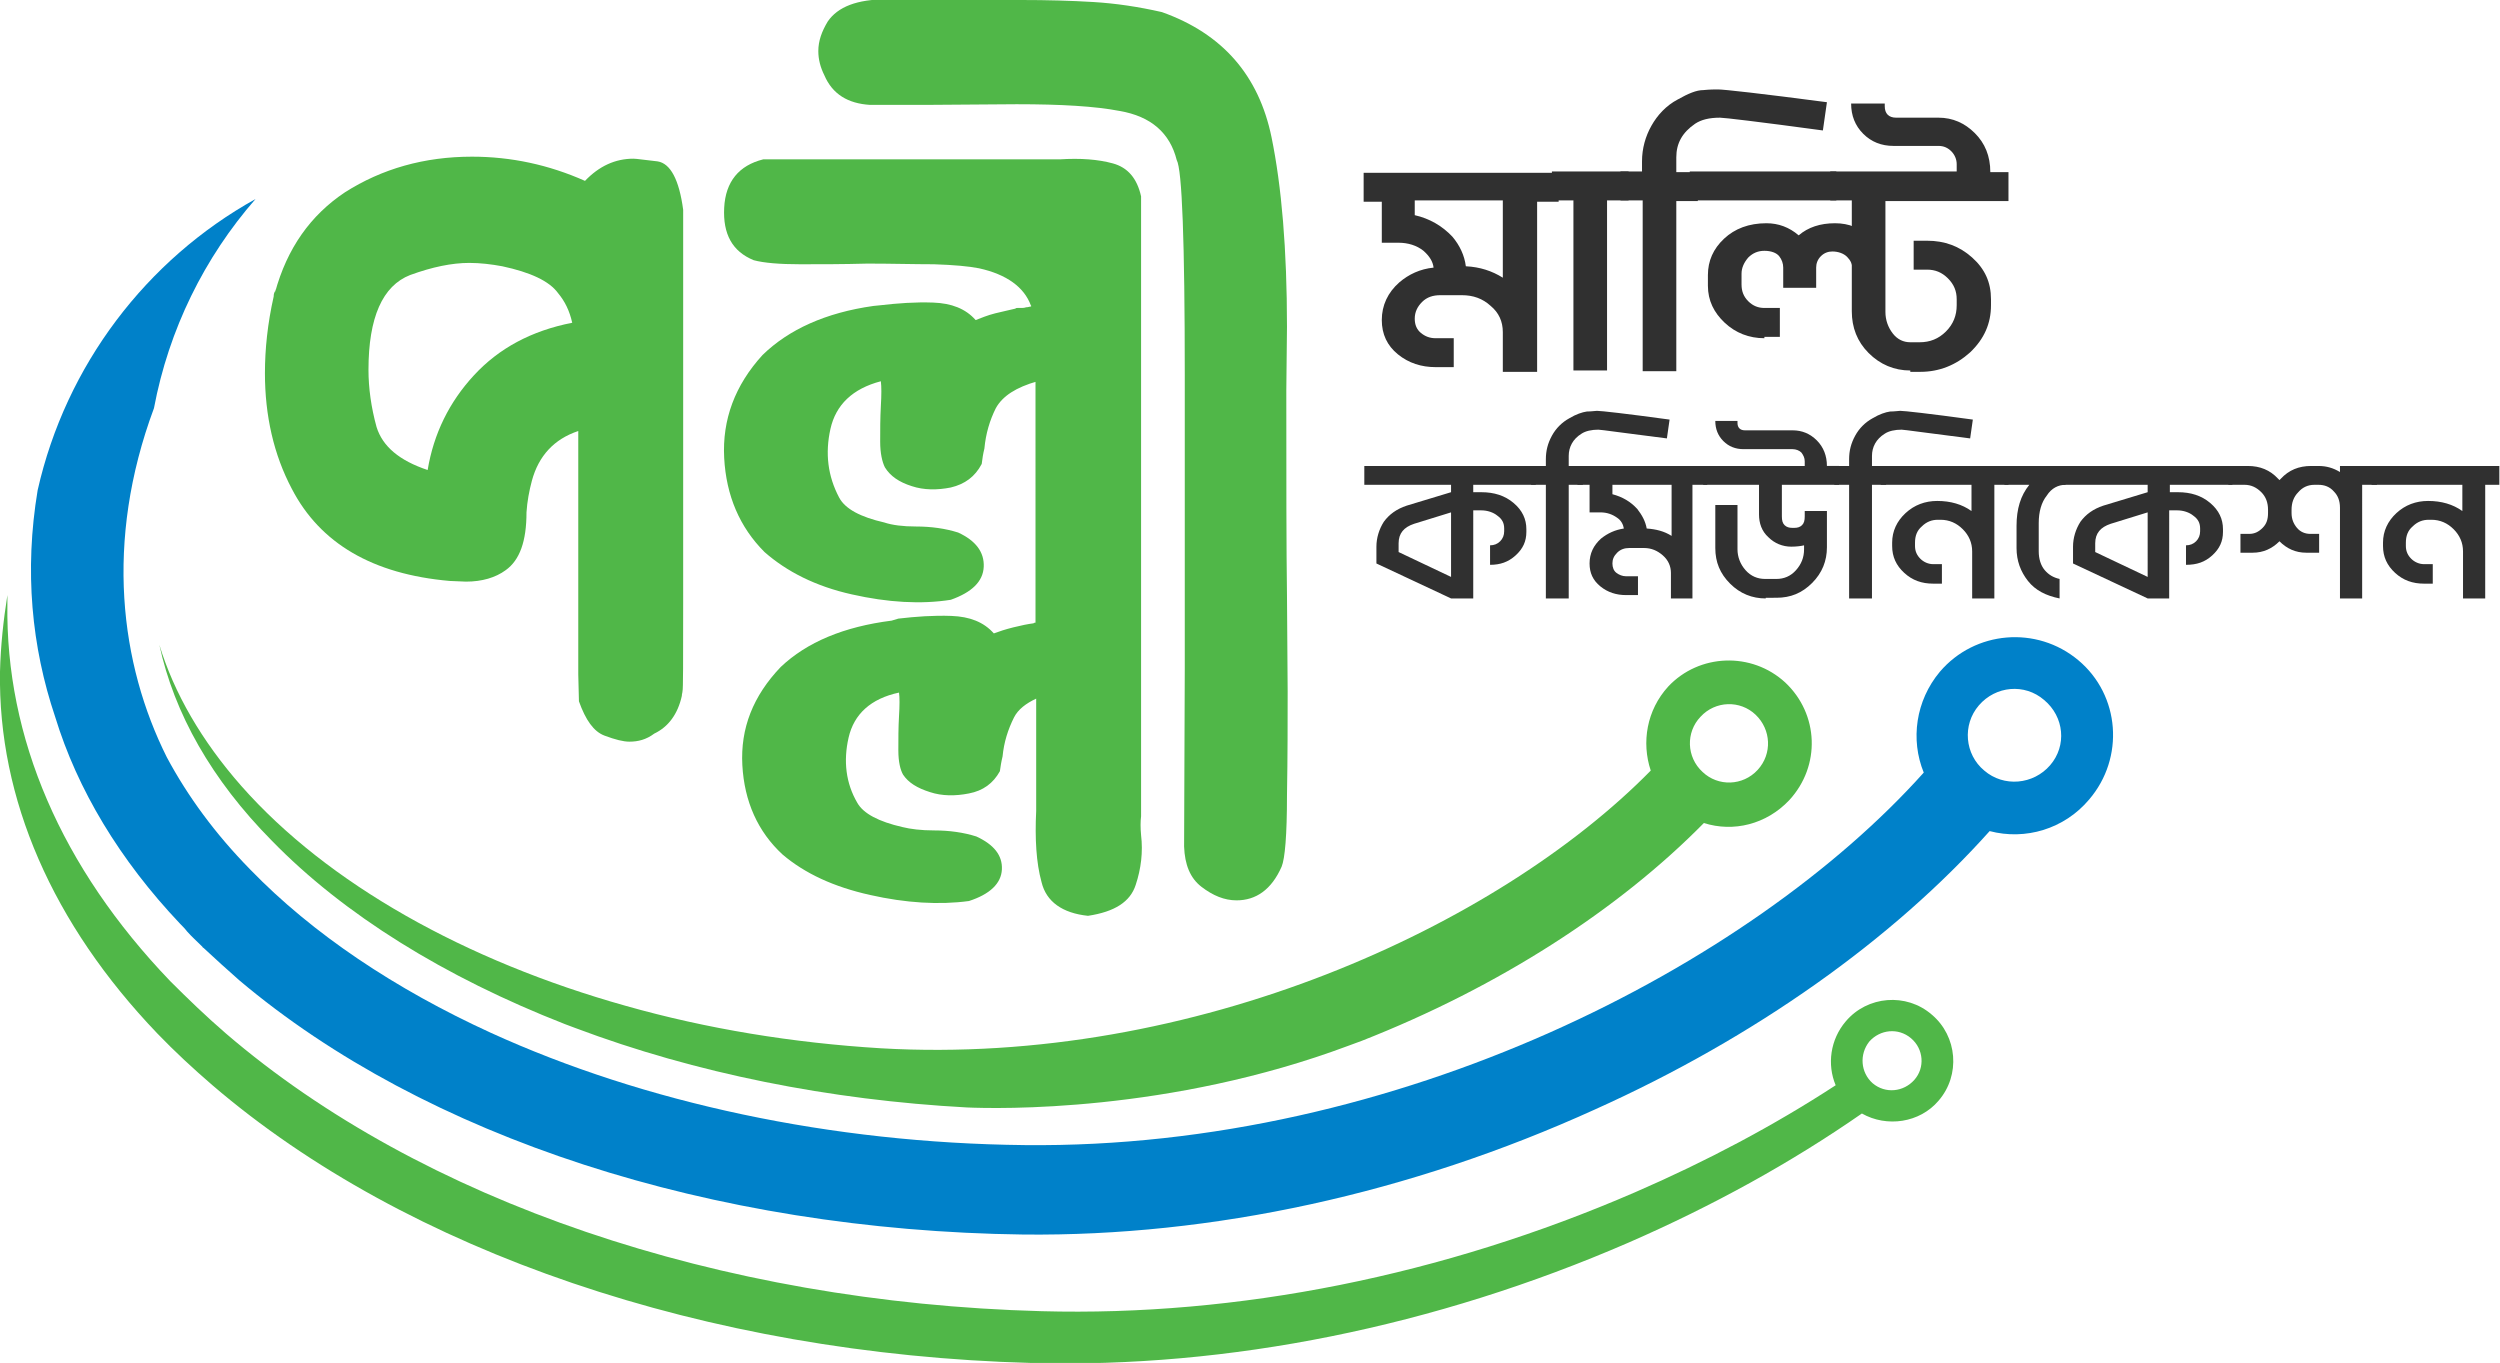 <?xml version="1.0" encoding="utf-8"?>
<!-- Generator: Adobe Illustrator 26.0.0, SVG Export Plug-In . SVG Version: 6.00 Build 0)  -->
<svg version="1.1" id="Layer_1" xmlns="http://www.w3.org/2000/svg" xmlns:xlink="http://www.w3.org/1999/xlink" x="0px" y="0px"
	 viewBox="0 0 371.8 202.7" style="enable-background:new 0 0 371.8 202.7;" xml:space="preserve">
<style type="text/css">
	.st0{fill:#303030;}
	.st1{fill:#50B748;}
	.st2{fill:#0081C9;}
</style>
<g>
	<g>
		<path class="st0" d="M223.5,55.1v-5.7c0-1.6-0.6-2.9-1.8-3.9c-1.2-1.1-2.6-1.6-4.3-1.6h-3.2c-1.1,0-2,0.3-2.7,1
			c-0.7,0.7-1.1,1.5-1.1,2.5c0,0.9,0.3,1.6,0.9,2.1c0.6,0.5,1.3,0.8,2.2,0.8h2.7v4.3h-2.7c-2.1,0-4-0.6-5.6-1.9
			c-1.6-1.3-2.4-3-2.4-5.1c0-2.2,0.9-4.1,2.6-5.6c1.4-1.2,3.1-2,5.1-2.2c-0.1-0.9-0.6-1.7-1.5-2.5c-1-0.8-2.3-1.2-3.7-1.2h-2.5v-6.1
			h-2.7v-4.3h29v4.3h-3.2v25.3H223.5z M223.5,29.8h-13.1V32c2.2,0.5,4.1,1.6,5.6,3.2c1.1,1.3,1.8,2.8,2,4.4c2.1,0.1,3.9,0.7,5.5,1.7
			V29.8z"/>
		<path class="st0" d="M234,55.1V29.8h-3.2v-4.3h11.4v4.3H239v25.3H234z"/>
		<path class="st0" d="M244.3,55.1V29.8H241v-4.3h3.2V24c0-1.9,0.5-3.7,1.4-5.3c0.9-1.6,2.2-3,3.9-3.9c1.6-0.9,2.8-1.4,3.8-1.4
			c1-0.1,1.7-0.1,2.2-0.1c0.9,0,6.3,0.6,16.2,1.9l-0.6,4.2c-9.6-1.3-14.7-1.9-15.3-1.9c-1.6,0-2.8,0.3-3.7,0.9
			c-1.9,1.3-2.8,2.9-2.8,5v2.2h3.2v4.3h-3.2v25.3H244.3z"/>
		<path class="st0" d="M251.3,29.8v-4.3h21.8v4.3H251.3z M262.4,50.3c-2.3,0-4.3-0.8-5.9-2.3c-1.6-1.5-2.5-3.3-2.5-5.5v-1.6
			c0-2.1,0.8-3.9,2.4-5.4c1.6-1.5,3.7-2.3,6.3-2.3c1.8,0,3.4,0.6,4.8,1.8c1.4-1.2,3.2-1.8,5.4-1.8c2.1,0,3.8,0.7,5.3,2.2
			c0.7,0.8,1.3,1.6,1.6,2.4l-4.3,2.2c0-0.7-0.3-1.3-0.8-1.8c-0.5-0.5-1.3-0.8-2.2-0.8c-0.6,0-1.2,0.2-1.7,0.7
			c-0.5,0.5-0.7,1.1-0.7,1.7v3h-4.9v-3c0-0.6-0.2-1.2-0.6-1.7c-0.4-0.5-1.2-0.8-2.2-0.8c-0.9,0-1.7,0.3-2.4,1c-0.6,0.7-1,1.5-1,2.4
			v1.6c0,1,0.3,1.8,1,2.5c0.7,0.7,1.5,1,2.4,1h2.3v4.3H262.4z"/>
		<path class="st0" d="M284.1,55.1c-2.4,0-4.5-0.9-6.2-2.6c-1.7-1.7-2.5-3.8-2.5-6.2V29.8h-3.2v-4.3H291v-1.1c0-0.7-0.3-1.4-0.8-1.9
			c-0.5-0.5-1.1-0.8-1.9-0.8h-6.7c-1.8,0-3.3-0.6-4.5-1.8c-1.2-1.2-1.8-2.7-1.8-4.5h5v0.4c0,1.1,0.6,1.7,1.7,1.7h6.3
			c2.1,0,3.9,0.8,5.4,2.3c1.5,1.5,2.3,3.4,2.3,5.8h2.7v4.3h-18.3v16.5c0,1.2,0.4,2.3,1.1,3.2c0.7,0.9,1.6,1.3,2.6,1.3h1.4
			c1.5,0,2.8-0.5,3.9-1.6c1.1-1.1,1.6-2.4,1.6-3.9v-0.9c0-1.2-0.4-2.2-1.3-3.1c-0.9-0.9-1.9-1.3-3.1-1.3h-2v-4.3h2
			c2.6,0,4.8,0.8,6.7,2.5c1.9,1.7,2.8,3.7,2.8,6.2v0.9c0,2.7-1,5-3.1,7c-2.1,1.9-4.6,2.9-7.4,2.9H284.1z"/>
		<path class="st0" d="M215.8,89l-11.1-5.2v-2.5c0-1.3,0.4-2.6,1.1-3.7c0.8-1.1,1.9-1.9,3.4-2.4l6.6-2v-1.1h-12.9v-2.8h25.5v2.8
			h-9.3v1.1h1.2c1.9,0,3.5,0.5,4.8,1.6c1.3,1.1,1.9,2.4,1.9,3.9v0.4c0,1.4-0.5,2.5-1.6,3.5c-1.1,1-2.3,1.4-3.8,1.4v-2.9
			c0.6,0,1.1-0.2,1.5-0.6c0.4-0.4,0.6-0.9,0.6-1.5v-0.4c0-0.8-0.3-1.4-1-1.9c-0.6-0.5-1.5-0.8-2.4-0.8h-1.2V89H215.8z M215.8,76.2
			l-5.5,1.7c-1.5,0.5-2.3,1.4-2.3,2.9v1.3l7.8,3.7V76.2z"/>
		<path class="st0" d="M229.9,89V72.1h-2.2v-2.8h2.2v-1c0-1.3,0.3-2.4,0.9-3.5c0.6-1.1,1.5-2,2.6-2.6c1-0.6,1.9-0.9,2.6-1
			c0.7,0,1.2-0.1,1.5-0.1c0.6,0,4.2,0.4,10.8,1.3l-0.4,2.8c-6.4-0.8-9.8-1.3-10.2-1.3c-1,0-1.9,0.2-2.5,0.6c-1.3,0.8-1.9,2-1.9,3.3
			v1.5h2.1v2.8h-2.1V89H229.9z"/>
		<path class="st0" d="M248.5,89v-3.8c0-1-0.4-1.9-1.2-2.6c-0.8-0.7-1.7-1.1-2.8-1.1h-2.2c-0.7,0-1.3,0.2-1.8,0.7
			c-0.5,0.5-0.7,1-0.7,1.6c0,0.6,0.2,1.1,0.6,1.4c0.4,0.3,0.9,0.5,1.4,0.5h1.8v2.8h-1.8c-1.4,0-2.7-0.4-3.8-1.3
			c-1.1-0.9-1.6-2-1.6-3.4c0-1.5,0.6-2.7,1.7-3.7c1-0.8,2.1-1.3,3.4-1.5c-0.1-0.6-0.4-1.2-1-1.6c-0.7-0.5-1.5-0.8-2.5-0.8h-1.6v-4.1
			h-1.8v-2.8h19.3v2.8h-2.2V89H248.5z M248.5,72.1h-8.7v1.4c1.5,0.4,2.7,1.1,3.7,2.2c0.7,0.9,1.2,1.8,1.4,2.9
			c1.4,0.1,2.6,0.4,3.7,1.1V72.1z"/>
		<path class="st0" d="M262.6,89c-2,0-3.8-0.7-5.3-2.2c-1.5-1.5-2.2-3.2-2.2-5.3v-6.4h3.3v6.6c0,1.1,0.4,2.2,1.2,3.1
			c0.8,0.9,1.8,1.3,2.9,1.3h1.7c1.1,0,2.1-0.4,2.9-1.3c0.8-0.9,1.2-1.9,1.2-3.1v-0.6c-0.4,0.1-1.1,0.2-1.9,0.2
			c-1.3,0-2.5-0.5-3.4-1.4c-1-0.9-1.4-2.1-1.4-3.4v-4.4h-8.3v-2.8h15.1v-0.7c0-0.5-0.2-0.9-0.5-1.3c-0.3-0.3-0.8-0.5-1.3-0.5h-7.3
			c-1.2,0-2.2-0.4-3-1.2c-0.8-0.8-1.2-1.8-1.2-3h3.3v0.3c0,0.7,0.4,1.1,1.1,1.1h7.1c1.4,0,2.6,0.5,3.6,1.5c1,1,1.5,2.3,1.5,3.8h1.8
			v2.8H265v4.7c0,0.6,0.1,1,0.4,1.3s0.7,0.4,1.1,0.4h0.4c0.4,0,0.8-0.1,1.1-0.4c0.3-0.3,0.4-0.7,0.4-1.3V76h3.3v5.4
			c0,2-0.7,3.8-2.2,5.3s-3.2,2.2-5.3,2.2H262.6z"/>
		<path class="st0" d="M275,89V72.1h-2.2v-2.8h2.2v-1c0-1.3,0.3-2.4,0.9-3.5c0.6-1.1,1.5-2,2.6-2.6c1-0.6,1.9-0.9,2.6-1
			c0.7,0,1.2-0.1,1.5-0.1c0.6,0,4.2,0.4,10.8,1.3l-0.4,2.8c-6.4-0.8-9.8-1.3-10.2-1.3c-1,0-1.9,0.2-2.5,0.6c-1.3,0.8-1.9,2-1.9,3.3
			v1.5h2.1v2.8h-2.1V89H275z"/>
		<path class="st0" d="M293.3,89v-7c0-1.3-0.5-2.4-1.4-3.3c-0.9-0.9-2-1.4-3.3-1.4h-0.4c-0.9,0-1.7,0.3-2.4,1c-0.7,0.6-1,1.4-1,2.4
			v0.5c0,0.8,0.3,1.4,0.8,1.9c0.5,0.5,1.2,0.8,1.9,0.8h1.3v2.9h-1.3c-1.7,0-3.1-0.5-4.3-1.6c-1.2-1.1-1.8-2.4-1.8-4v-0.5
			c0-1.7,0.7-3.2,2-4.4c1.3-1.2,2.9-1.8,4.7-1.8c2,0,3.7,0.5,5.1,1.5v-3.9h-13.5v-2.8h19v2.8h-2.1V89H293.3z"/>
		<path class="st0" d="M301.6,86.4c-1.1-1.4-1.7-3-1.7-4.9v-3.3c0-2.5,0.6-4.5,1.9-6.1h-3.7v-2.8h9.1v2.8c-1.1,0-2.1,0.5-2.8,1.6
			c-0.8,1-1.2,2.4-1.2,4.1V82c0,1.1,0.3,2.1,0.9,2.8c0.6,0.7,1.3,1.1,2.2,1.3V89C304.3,88.6,302.7,87.8,301.6,86.4z"/>
		<path class="st0" d="M319.4,89l-11.1-5.2v-2.5c0-1.3,0.4-2.6,1.1-3.7c0.8-1.1,1.9-1.9,3.4-2.4l6.6-2v-1.1h-12.9v-2.8h25.5v2.8
			h-9.3v1.1h1.2c1.9,0,3.5,0.5,4.8,1.6c1.3,1.1,1.9,2.4,1.9,3.9v0.4c0,1.4-0.5,2.5-1.6,3.5c-1.1,1-2.3,1.4-3.9,1.4v-2.9
			c0.6,0,1.1-0.2,1.5-0.6c0.4-0.4,0.6-0.9,0.6-1.5v-0.4c0-0.8-0.3-1.4-1-1.9c-0.6-0.5-1.5-0.8-2.4-0.8h-1.2V89H319.4z M319.4,76.2
			l-5.5,1.7c-1.5,0.5-2.3,1.4-2.3,2.9v1.3l7.8,3.7V76.2z"/>
		<path class="st0" d="M348,89V75.5c0-1-0.3-1.8-0.9-2.4c-0.6-0.7-1.4-1-2.3-1h-0.6c-1,0-1.8,0.4-2.4,1.1c-0.7,0.7-1,1.6-1,2.6v0.5
			c0,0.9,0.3,1.6,0.8,2.2c0.5,0.6,1.2,0.9,2,0.9h1.3v2.8H343c-1.6,0-2.9-0.6-4-1.7c-1.1,1.1-2.4,1.7-4,1.7h-1.8v-2.8h1.3
			c0.8,0,1.4-0.3,2-0.9c0.6-0.6,0.8-1.3,0.8-2.2v-0.5c0-1-0.3-1.9-1-2.6c-0.7-0.7-1.5-1.1-2.5-1.1h-2.4v-2.8h2.9
			c1.8,0,3.3,0.6,4.5,1.9l0.2,0.2l0.2-0.2c1.2-1.3,2.7-1.9,4.5-1.9h1.1c1.2,0,2.2,0.3,3.2,0.9v-0.9h5.5v2.8h-2.2V89H348z"/>
		<path class="st0" d="M366.3,89v-7c0-1.3-0.5-2.4-1.4-3.3c-0.9-0.9-2-1.4-3.3-1.4h-0.4c-0.9,0-1.7,0.3-2.4,1c-0.7,0.6-1,1.4-1,2.4
			v0.5c0,0.8,0.3,1.4,0.8,1.9c0.5,0.5,1.2,0.8,1.9,0.8h1.3v2.9h-1.3c-1.7,0-3.1-0.5-4.3-1.6c-1.2-1.1-1.8-2.4-1.8-4v-0.5
			c0-1.7,0.7-3.2,2-4.4c1.3-1.2,2.9-1.8,4.7-1.8c2,0,3.7,0.5,5.1,1.5v-3.9h-13.5v-2.8h19v2.8h-2.1V89H366.3z"/>
	</g>
	<g>
		<path class="st1" d="M93.6,110.3c-0.9,0-2.1-0.3-3.7-0.9c-1.6-0.6-2.8-2.3-3.8-5.1l-0.1-4V64.1c-3.6,1.2-5.9,3.7-6.9,7.4
			c-0.4,1.5-0.7,3.1-0.8,4.7c0,4.3-1,7.1-3.1,8.6c-1.5,1.1-3.5,1.7-5.9,1.7l-2.4-0.1c-11.5-1-19.3-5.6-23.5-13.7
			c-2.7-5.1-4-10.9-4-17.2c0-3.6,0.4-7.4,1.3-11.4c0-0.4,0.1-0.7,0.3-0.9V43l-0.1,0.5c1.8-6.6,5.3-11.5,10.4-14.9
			c5.5-3.5,11.8-5.3,18.9-5.3c5.8,0,11.4,1.2,16.8,3.6c2.1-2.2,4.5-3.3,7.2-3.3c0.5,0,1.7,0.2,3.6,0.4c1.9,0.3,3.2,2.7,3.8,7.2v58.6
			c0,8.5,0,12.8-0.1,13c0,0.2-0.1,0.4-0.1,0.7c-0.6,2.7-2,4.6-4.1,5.6C96.1,110,94.9,110.3,93.6,110.3z M63.6,69.9
			c0.9-5.4,3.2-10.1,6.9-14.1c3.7-4,8.5-6.6,14.6-7.8c-0.4-1.8-1.1-3.2-2.1-4.4c-1.3-1.8-4.1-3.1-8.3-4c-1.6-0.3-3.3-0.5-4.9-0.5
			c-2.6,0-5.5,0.6-8.8,1.8c-4.1,1.6-6.2,6.3-6.2,14.1c0,2.7,0.4,5.6,1.2,8.5C56.9,66.4,59.4,68.5,63.6,69.9z"/>
		<path class="st1" d="M154.3,56.7c-3.2,0.9-5.2,2.2-6.2,4c-0.9,1.8-1.5,3.8-1.7,6c-0.2,0.8-0.3,1.5-0.4,2.3c-1,1.9-2.5,3-4.6,3.5
			c-2,0.4-4,0.4-5.8-0.2c-1.9-0.6-3.2-1.5-4-2.8c-0.4-0.8-0.7-2.1-0.7-3.8c0-1.8,0-3.5,0.1-5.3c0.1-1.7,0.1-2.9,0-3.7
			c-4.2,1.1-6.7,3.5-7.5,7.1c-0.8,3.6-0.4,7,1.3,10.2c0.9,1.7,3.2,2.9,6.7,3.7c1.2,0.4,2.8,0.6,4.7,0.6c2.3,0,4.4,0.3,6.3,0.9
			c2.6,1.2,3.9,2.9,3.8,5.1c-0.1,2.2-1.8,3.8-4.9,4.9c-4.4,0.7-9.4,0.4-14.7-0.8c-5.4-1.2-9.7-3.4-13-6.3c-3.7-3.7-5.7-8.4-6-14
			c-0.3-5.7,1.6-10.8,5.7-15.3c3.9-3.8,9.4-6.3,16.5-7.3l1-0.1c2.6-0.3,5.2-0.5,7.9-0.4c2.7,0.1,4.8,0.9,6.3,2.6
			c0.8-0.3,1.7-0.7,2.9-1c1.2-0.3,2.2-0.5,3-0.7c0.1-0.1,0.2-0.1,0.3-0.1c0.1,0,0.3,0,0.5,0c0.3,0,0.5,0,0.8-0.1
			c0.3,0,0.5-0.1,0.6-0.1c0.2,0,0.2-0.1,0.1-0.2c-1-2.7-3.6-4.6-7.7-5.5c-1.5-0.3-3.7-0.5-6.7-0.6c-3,0-6.3-0.1-9.9-0.1
			c-3.6,0.1-6.9,0.1-10,0.1c-3.1,0-5.4-0.2-6.9-0.6c-3.2-1.3-4.6-3.9-4.4-7.8c0.2-3.9,2.2-6.3,5.8-7.2h44.1c3.1-0.2,5.7,0,7.9,0.6
			c2.2,0.6,3.6,2.2,4.2,4.9v92.2c-0.1,0.8-0.1,1.7,0,2.8c0.3,2.5,0,5-0.8,7.4c-0.8,2.5-3.1,4-7.1,4.6c-3.8-0.4-6.2-2.1-6.9-5
			c-0.8-2.9-1-6.5-0.8-10.6v-16.7c-1.5,0.7-2.7,1.6-3.3,2.8c-0.9,1.8-1.5,3.7-1.7,5.8c-0.2,0.8-0.3,1.5-0.4,2.2
			c-1,1.8-2.5,2.9-4.6,3.3c-2,0.4-4,0.4-5.8-0.2c-1.9-0.6-3.2-1.4-4-2.6c-0.4-0.7-0.7-1.9-0.7-3.6c0-1.7,0-3.4,0.1-5.1
			c0.1-1.6,0.1-2.8,0-3.5c-4.2,0.9-6.7,3.2-7.5,6.7c-0.8,3.5-0.4,6.8,1.3,9.7c0.9,1.6,3.2,2.8,6.7,3.6c1.2,0.3,2.8,0.5,4.7,0.5
			c2.3,0,4.4,0.3,6.3,0.9c2.6,1.2,3.9,2.8,3.8,4.9c-0.1,2.1-1.8,3.7-4.9,4.7c-4.4,0.6-9.4,0.3-14.7-0.9c-5.4-1.2-9.7-3.2-13-6
			c-3.7-3.4-5.7-7.9-6-13.3c-0.3-5.5,1.6-10.3,5.7-14.6c3.9-3.7,9.4-6,16.5-6.9l1-0.3c2.6-0.3,5.2-0.5,7.9-0.4
			c2.7,0.1,4.8,0.9,6.3,2.6c0.8-0.3,1.7-0.6,2.9-0.9c1.2-0.3,2.2-0.5,3-0.6c0.1-0.1,0.2-0.1,0.3-0.1V56.7z"/>
		<path class="st1" d="M183.9,133.9c-1.8,0-3.5-0.7-5.2-2c-1.7-1.3-2.5-3.3-2.6-6l0.1-26.5V55.9c0-20-0.4-30.7-1.2-32.1
			c-1-4-3.8-6.5-8.5-7.3c-3.6-0.7-8.7-1-15.3-1l-13.6,0.1h-8.2c-3.3-0.2-5.6-1.6-6.8-4.4c-0.6-1.2-0.9-2.4-0.9-3.6
			c0-1.5,0.5-2.9,1.4-4.4c1.5-2.2,4.4-3.3,8.7-3.3l2.3,0.1h17.8c3.8,0,7.4,0.1,10.7,0.3c3.3,0.2,6.7,0.7,10.2,1.5
			c9,3.2,14.4,9.4,16.3,18.6c1.5,7.3,2.3,16.7,2.3,28.2l-0.1,9.5c0,13.1,0,23.3,0.1,30.5l0.1,14.2c0,4.4,0,9.6-0.1,15.5
			c0,5.9-0.3,9.4-0.8,10.6C189.1,132.3,186.8,133.9,183.9,133.9z"/>
	</g>
	<g>
		<path class="st1" d="M287.3,150.9c-3.8-3.3-9.6-2.8-12.8,1c-2.3,2.7-2.8,6.4-1.5,9.5c-9.2,6-19.2,11.3-29.8,15.9
			c-28.6,12.4-59.1,18.5-88.3,17.7c-48-1.3-92.3-16.4-121.3-41.3c-2.9-2.5-5.7-5.2-8.3-7.8C9.1,129,0.8,109.7,1.1,89.8
			c0-0.4,0-0.8,0-1.3C0.5,92.3,0.1,96,0,99.9c-0.3,18.9,7.8,37.5,23.4,53.8c2.6,2.7,5.3,5.2,8.2,7.7c28.8,24.7,73.4,40,121.8,41.3
			c29.3,0.8,60-5.4,88.8-17.9c12.6-5.5,24.2-11.9,34.7-19.2c3.7,2.1,8.6,1.4,11.4-1.9C291.6,159.9,291.1,154.1,287.3,150.9z
			 M284.7,160.6c-1.6,1.8-4.3,2.1-6.2,0.5c-1.8-1.6-2-4.3-0.5-6.2c1.6-1.8,4.3-2.1,6.2-0.5C286.1,156,286.3,158.8,284.7,160.6z"/>
		<path class="st2" d="M309.1,98.2c-6.2-5.2-15.4-4.4-20.6,1.7c-3.6,4.3-4.4,10.1-2.4,15c-25.7,28.7-78.2,56-133.7,55.4
			C123.6,170,95.8,164,73,153.6c-14.2-6.5-26.5-14.7-35.8-24.3c-5.2-5.3-9.3-10.9-12.4-16.7c-6.9-13.8-9.3-32-1.9-51.9
			C25.1,49,30.4,38.3,38,29.6c-16.2,9-28.2,24.7-32.4,43.3c-2,12-0.9,23.3,2.6,33.7c3.3,10.8,9.6,21.3,18.6,30.8
			c0.3,0.3,0.7,0.7,1,1.1c0.7,0.8,1.5,1.5,2.3,2.3c0,0.1,0.1,0.1,0.2,0.2c1.7,1.6,3.5,3.2,5.3,4.8c27.6,23.3,70.2,37.2,116.6,37.8
			c28.1,0.3,57.5-6.1,85-18.6c23.8-10.7,44.3-25.3,58.7-41.4c5.3,1.4,11.1-0.3,14.8-4.7C316,112.7,315.3,103.4,309.1,98.2z
			 M304.9,113.8c-2.5,2.9-6.9,3.3-9.8,0.8c-2.9-2.4-3.3-6.8-0.8-9.7c2.5-2.9,6.8-3.3,9.7-0.8C307,106.6,307.4,110.9,304.9,113.8z
			 M38.2,29.5c-0.1,0-0.1,0.1-0.1,0.1C38.1,29.6,38.1,29.5,38.2,29.5C38.1,29.5,38.1,29.5,38.2,29.5z"/>
		<path class="st1" d="M265.5,101.5c-5-4.6-12.8-4.3-17.4,0.6c-3.2,3.5-4,8.3-2.6,12.5c-22.7,23.1-67.9,44-114.5,41.3
			c-13.1-0.8-25.9-2.9-37.9-6.3c-23.9-6.7-44.4-18.2-57.2-32.7c-5.9-6.7-10-13.8-12.2-21c2.2,10.2,7.8,20.1,16.7,29.1
			c10.7,11,25.7,20.3,43.6,27.3c0.5,0.2,1.1,0.4,1.6,0.6c17.8,6.7,37.8,10.7,58.2,11.8c4.5,0.2,30.1,0.8,56.8-9.2
			c0.6-0.2,1.3-0.5,1.9-0.7c20.4-8,38.2-19.5,50.9-32.4c4.4,1.4,9.3,0.2,12.7-3.4C270.8,113.9,270.5,106.2,265.5,101.5z
			 M261.4,114.5c-2.2,2.4-5.9,2.5-8.2,0.3c-2.4-2.2-2.5-5.9-0.3-8.2c2.2-2.4,5.9-2.5,8.2-0.3C263.4,108.5,263.6,112.1,261.4,114.5z"
			/>
	</g>
</g>
</svg>
